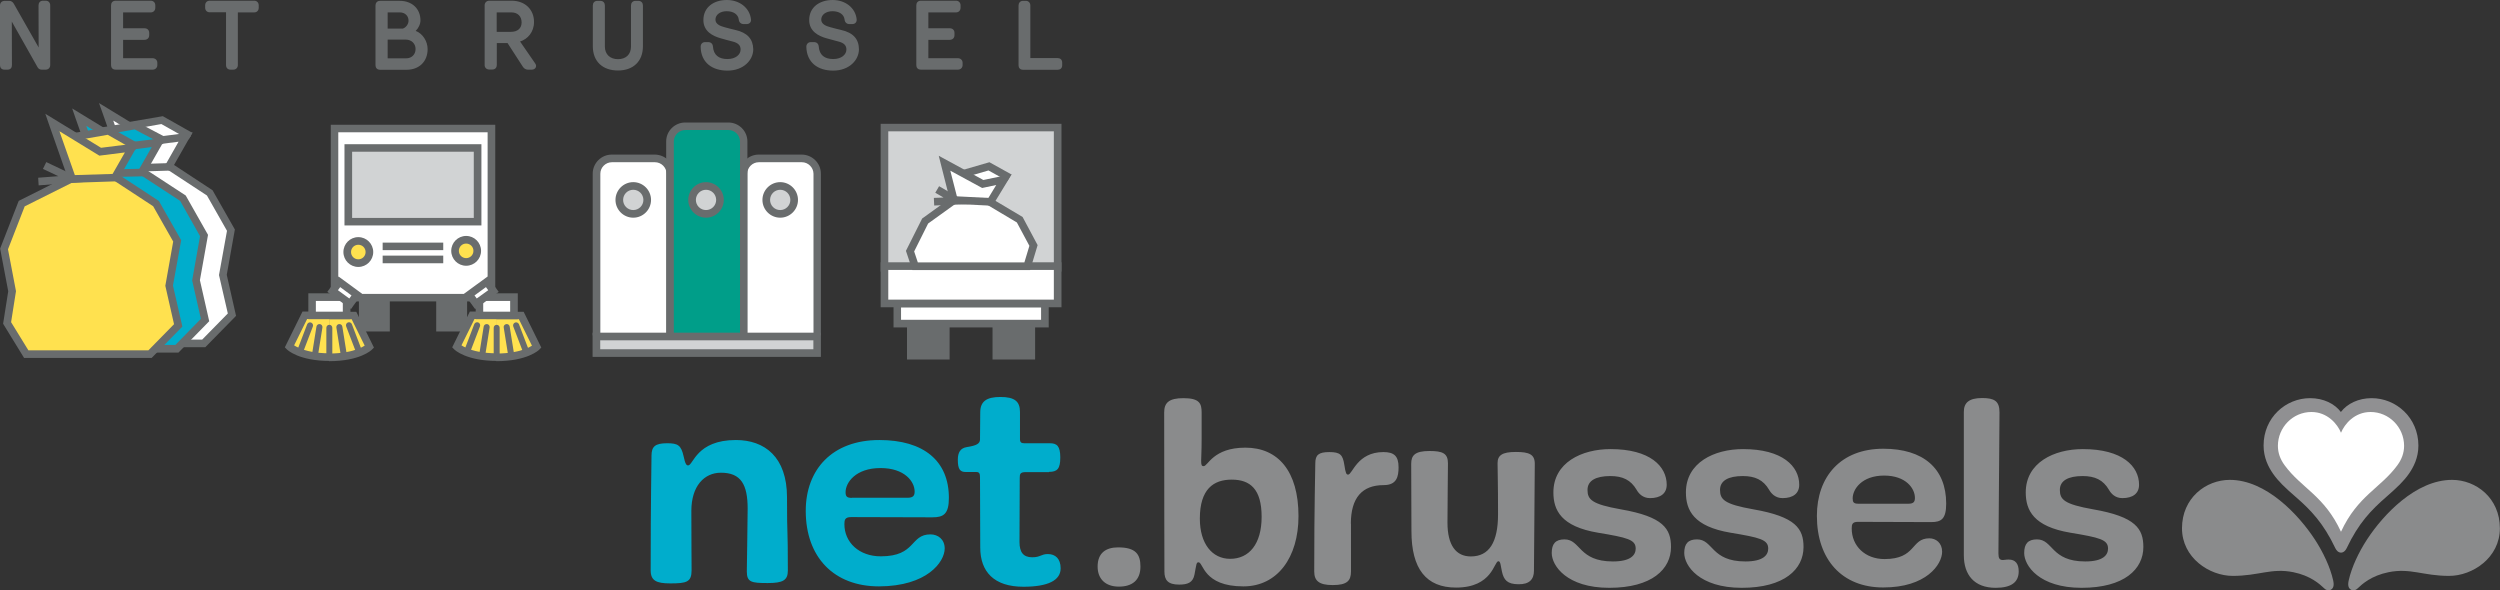 <?xml version="1.0" encoding="utf-8"?>
<!-- Generator: Adobe Illustrator 23.0.3, SVG Export Plug-In . SVG Version: 6.00 Build 0)  -->
<svg version="1.1" id="Calque_1" xmlns="http://www.w3.org/2000/svg" xmlns:xlink="http://www.w3.org/1999/xlink" x="0px" y="0px"
	 viewBox="0 0 209.59 49.49" style="enable-background:new 0 0 209.59 49.49;" xml:space="preserve">
<rect x="0" y="0" width="209.59" height="49.49" fill="#333333" stroke="none"/>
<style type="text/css">
	.st0{fill:#D1D3D4;}
	.st1{fill:#696C6D;}
	.st2{fill:#FFFFFF;}
	.st3{fill:#FFE14F;}
	.st4{fill:#006BB6;}
	.st5{fill:#00ADCC;}
	.st6{fill:#009C8B;}
	.st7{fill:#009E89;}
	.st8{clip-path:url(#SVGID_2_);fill:#8A8B8C;}
	.st9{fill:#909092;}
</style>
<g>
	<rect x="74.15" y="10.7" class="st0" width="14.52" height="11.75"/>
	<polygon class="st1" points="88.67,10.7 88.67,10.38 73.83,10.38 73.83,22.77 88.99,22.77 88.99,10.38 88.67,10.38 88.67,10.7 
		88.35,10.7 88.35,22.13 74.47,22.13 74.47,11.01 88.67,11.01 88.67,10.7 88.35,10.7 	"/>
	<polyline class="st2" points="82.36,15.6 80.85,14.54 82.91,13.95 84.62,14.89 	"/>
	<polygon class="st1" points="82.54,15.34 81.57,14.67 82.87,14.29 84.46,15.17 84.77,14.61 82.95,13.6 80.12,14.42 82.18,15.86 	
		"/>
	<rect x="74.15" y="22.31" class="st2" width="14.52" height="3.13"/>
	<polygon class="st1" points="88.67,22.31 88.67,21.99 73.83,21.99 73.83,25.76 88.99,25.76 88.99,21.99 88.67,21.99 88.67,22.31 
		88.35,22.31 88.35,25.12 74.47,25.12 74.47,22.63 88.67,22.63 88.67,22.31 88.35,22.31 	"/>
	<rect x="76.4" y="25.51" class="st1" width="2.86" height="4.28"/>
	<polygon class="st1" points="79.26,25.51 79.26,25.15 76.04,25.15 76.04,30.14 79.61,30.14 79.61,25.15 79.26,25.15 79.26,25.51 
		78.9,25.51 78.9,29.43 76.76,29.43 76.76,25.87 79.26,25.87 79.26,25.51 78.9,25.51 	"/>
	<rect x="83.57" y="25.51" class="st1" width="2.86" height="4.28"/>
	<polygon class="st1" points="86.42,25.51 86.42,25.15 83.21,25.15 83.21,30.14 86.78,30.14 86.78,25.15 86.42,25.15 86.42,25.51 
		86.06,25.51 86.06,29.43 83.92,29.43 83.92,25.87 86.42,25.87 86.42,25.51 86.06,25.51 	"/>
	<polygon class="st2" points="76.72,22.32 86.12,22.32 86.65,20.58 85.49,18.42 83.02,16.95 84.18,15.05 82.39,15.42 79.19,13.68 
		79.97,16.79 77.56,18.53 76.3,21.06 	"/>
	<polygon class="st1" points="76.72,22.32 76.72,22.64 86.36,22.64 86.99,20.55 85.73,18.19 83.46,16.84 84.83,14.59 82.44,15.09 
		78.7,13.06 79.61,16.66 77.31,18.32 75.95,21.03 76.49,22.64 76.72,22.64 76.72,22.32 77.02,22.22 76.64,21.08 77.81,18.74 
		80.34,16.92 79.67,14.31 82.34,15.76 83.52,15.51 82.58,17.06 85.25,18.65 86.3,20.61 85.88,22 76.72,22 76.72,22.32 77.02,22.22 	
		"/>
	
		<rect x="81.13" y="15.4" transform="matrix(0.05 -0.999 0.999 0.05 60.568 97.369)" class="st1" width="0.64" height="2.93"/>
	<polygon class="st1" points="78.32,17.23 81.31,17.11 78.73,15.61 78.41,16.16 79.1,16.56 78.29,16.59 	"/>
	<rect x="75.22" y="25.47" class="st2" width="12.37" height="1.66"/>
	<polygon class="st1" points="87.6,25.47 87.6,25.15 74.91,25.15 74.91,27.45 87.92,27.45 87.92,25.15 87.6,25.15 87.6,25.47 
		87.28,25.47 87.28,26.81 75.54,26.81 75.54,25.78 87.6,25.78 87.6,25.47 87.28,25.47 	"/>
	<rect x="30.09" y="23.91" class="st1" width="2.59" height="3.88"/>
	<rect x="36.57" y="23.91" class="st1" width="2.59" height="3.88"/>
	<rect x="28.05" y="10.77" class="st2" width="13.15" height="14.18"/>
	<polygon class="st1" points="41.2,10.77 41.2,10.46 27.73,10.46 27.73,25.27 41.52,25.27 41.52,10.46 41.2,10.46 41.2,10.77 
		40.88,10.77 40.88,24.64 28.36,24.64 28.36,11.09 41.2,11.09 41.2,10.77 40.88,10.77 	"/>
	<rect x="29.2" y="12.4" class="st0" width="10.84" height="6.18"/>
	<polygon class="st1" points="40.04,12.4 40.04,12.09 28.88,12.09 28.88,18.9 40.36,18.9 40.36,12.09 40.04,12.09 40.04,12.4 
		39.72,12.4 39.72,18.27 29.52,18.27 29.52,12.72 40.04,12.72 40.04,12.4 39.72,12.4 	"/>
	<path class="st3" d="M27.6,26.44h2.08l1.3,2.62c0,0-0.87,0.88-3.38,0.88"/>
	<path class="st1" d="M27.6,26.76h1.88l1.21,2.45l0.28-0.14l-0.23-0.22l0,0l0,0v0l0,0l0,0c-0.05,0.05-0.87,0.78-3.16,0.79v0.64
		c2.59,0,3.56-0.92,3.61-0.98l0.16-0.16l-1.48-3H27.6V26.76z"/>
	<path class="st3" d="M27.63,26.44h-2.08l-1.3,2.62c0,0,0.87,0.88,3.38,0.88"/>
	<path class="st1" d="M27.63,26.12h-2.27l-1.48,3l0.16,0.16c0.05,0.06,1.02,0.98,3.61,0.98v-0.64c-1.22,0-2.02-0.21-2.51-0.42
		c-0.25-0.1-0.41-0.2-0.52-0.27l-0.11-0.08l-0.02-0.02l0,0l0,0h0l0,0l0,0l-0.23,0.22l0.28,0.14l1.21-2.45h1.88V26.12z"/>
	<rect x="26.17" y="24.91" class="st2" width="2.9" height="1.53"/>
	<polygon class="st1" points="29.06,26.45 29.06,26.13 26.48,26.13 26.48,25.23 28.74,25.23 28.74,26.45 29.06,26.45 29.06,26.13 
		29.06,26.45 29.38,26.45 29.38,24.59 25.85,24.59 25.85,26.76 29.38,26.76 29.38,26.45 	"/>
	<polygon class="st2" points="29.36,25.47 27.89,24.4 28.45,23.63 29.92,24.7 	"/>
	<polygon class="st1" points="29.36,25.47 29.54,25.21 28.33,24.33 28.52,24.07 29.47,24.77 29.1,25.28 29.36,25.47 29.54,25.21 
		29.36,25.47 29.61,25.65 30.17,24.88 30.36,24.63 28.38,23.18 27.44,24.47 29.43,25.91 29.61,25.65 	"/>
	<path class="st1" d="M29.02,27.36l0.79,2.07c0.05,0.13,0.2,0.2,0.33,0.15c0.13-0.05,0.2-0.2,0.15-0.33l-0.79-2.07
		c-0.05-0.13-0.2-0.2-0.33-0.15C29.04,27.08,28.97,27.23,29.02,27.36 M28.2,27.46l0.35,2.19c0.02,0.14,0.15,0.23,0.29,0.21
		c0.14-0.02,0.23-0.15,0.21-0.29l-0.35-2.19c-0.02-0.14-0.15-0.23-0.29-0.21C28.28,27.19,28.18,27.32,28.2,27.46 M27.36,27.48v2.22
		c0,0.14,0.11,0.25,0.25,0.25c0.14,0,0.25-0.11,0.25-0.25v-2.22c0-0.14-0.11-0.25-0.25-0.25C27.47,27.23,27.36,27.34,27.36,27.48
		 M25.75,27.19l-0.79,2.07c-0.05,0.13,0.02,0.28,0.15,0.33c0.13,0.05,0.28-0.02,0.33-0.15l0.79-2.07c0.05-0.13-0.02-0.28-0.15-0.33
		C25.95,26.99,25.8,27.06,25.75,27.19 M26.53,27.38l-0.35,2.19c-0.02,0.14,0.07,0.27,0.21,0.29c0.14,0.02,0.27-0.07,0.29-0.21
		l0.35-2.19c0.02-0.14-0.07-0.27-0.21-0.29C26.68,27.15,26.55,27.25,26.53,27.38"/>
	<path class="st3" d="M41.66,26.44h-2.08l-1.3,2.62c0,0,0.87,0.88,3.38,0.88"/>
	<path class="st1" d="M41.66,26.12h-2.27l-1.48,3l0.16,0.16c0.05,0.06,1.02,0.98,3.61,0.98v-0.64c-1.22,0-2.02-0.21-2.51-0.42
		c-0.24-0.1-0.41-0.2-0.52-0.27l-0.11-0.08l-0.02-0.02l0,0l0,0v0l0,0l0,0l-0.23,0.22l0.28,0.14l1.21-2.45h1.88V26.12z"/>
	<path class="st3" d="M41.62,26.44h2.07l1.3,2.62c0,0-0.87,0.88-3.38,0.88"/>
	<path class="st1" d="M41.62,26.76h1.88l1.21,2.45l0.29-0.14l-0.23-0.22l0,0l0,0v0l0,0l0,0c-0.05,0.05-0.87,0.78-3.16,0.79v0.64
		c2.59,0,3.56-0.92,3.61-0.98l0.16-0.16l-1.48-3h-2.27V26.76z"/>
	<rect x="40.19" y="24.91" class="st2" width="2.89" height="1.53"/>
	<polygon class="st1" points="40.19,26.45 40.19,26.76 43.41,26.76 43.41,24.59 39.88,24.59 39.88,26.76 40.19,26.76 40.19,26.45 
		40.51,26.45 40.51,25.23 42.77,25.23 42.77,26.13 40.19,26.13 40.19,26.45 40.51,26.45 	"/>
	<polygon class="st2" points="39.9,25.47 41.37,24.4 40.81,23.63 39.34,24.7 	"/>
	<polygon class="st1" points="39.9,25.47 40.09,25.73 41.81,24.47 40.88,23.18 38.9,24.63 39.83,25.91 40.09,25.73 39.9,25.47 
		40.16,25.28 39.78,24.77 40.74,24.07 40.93,24.33 39.71,25.21 39.9,25.47 40.16,25.28 	"/>
	<path class="st1" d="M39.76,27.18l-0.79,2.07c-0.05,0.13,0.01,0.28,0.15,0.33c0.13,0.05,0.28-0.02,0.33-0.15l0.79-2.07
		c0.05-0.13-0.02-0.28-0.15-0.33C39.96,26.98,39.81,27.05,39.76,27.18 M40.55,27.38l-0.35,2.19c-0.02,0.14,0.07,0.27,0.21,0.29
		c0.14,0.02,0.27-0.07,0.29-0.21l0.35-2.19c0.02-0.14-0.07-0.27-0.21-0.29C40.7,27.15,40.57,27.25,40.55,27.38 M41.39,27.48v2.22
		c0,0.14,0.11,0.25,0.25,0.25c0.14,0,0.25-0.11,0.25-0.25v-2.22c0-0.14-0.11-0.25-0.25-0.25C41.5,27.23,41.39,27.34,41.39,27.48
		 M43.03,27.37l0.79,2.07c0.05,0.13,0.2,0.2,0.33,0.15s0.2-0.2,0.15-0.33l-0.79-2.07c-0.05-0.13-0.2-0.2-0.33-0.15
		C43.05,27.09,42.98,27.24,43.03,27.37 M42.23,27.46l0.35,2.19c0.02,0.14,0.15,0.23,0.29,0.21c0.14-0.02,0.23-0.15,0.21-0.29
		l-0.35-2.19c-0.02-0.14-0.15-0.23-0.29-0.21C42.3,27.2,42.2,27.32,42.23,27.46"/>
	<path class="st3" d="M30.97,21.13c0,0.51-0.42,0.93-0.93,0.93c-0.51,0-0.93-0.42-0.93-0.93c0-0.51,0.42-0.93,0.93-0.93
		C30.55,20.2,30.97,20.62,30.97,21.13"/>
	<path class="st1" d="M30.97,21.13h-0.32c0,0.34-0.27,0.61-0.61,0.61c-0.34,0-0.61-0.27-0.61-0.61c0-0.34,0.27-0.61,0.61-0.61
		c0.34,0,0.61,0.27,0.61,0.61H30.97h0.32c0-0.69-0.56-1.25-1.25-1.25c-0.69,0-1.25,0.56-1.25,1.25s0.56,1.25,1.25,1.25
		c0.69,0,1.25-0.56,1.25-1.25H30.97z"/>
	<path class="st3" d="M40.01,21.03c0,0.51-0.42,0.93-0.93,0.93c-0.51,0-0.93-0.42-0.93-0.93c0-0.51,0.42-0.93,0.93-0.93
		C39.59,20.1,40.01,20.52,40.01,21.03"/>
	<path class="st1" d="M40.01,21.03h-0.32c0,0.34-0.27,0.61-0.61,0.61c-0.34,0-0.61-0.27-0.61-0.61c0-0.34,0.27-0.61,0.61-0.61
		c0.34,0,0.61,0.27,0.61,0.61H40.01h0.32c0-0.69-0.56-1.25-1.25-1.25c-0.69,0-1.25,0.56-1.25,1.25c0,0.69,0.56,1.25,1.25,1.25
		c0.69,0,1.25-0.56,1.25-1.25H40.01z"/>
	<rect x="32.08" y="20.34" class="st1" width="5.08" height="0.63"/>
	<rect x="32.08" y="21.43" class="st1" width="5.08" height="0.64"/>
	<polyline class="st2" points="15.98,11.42 13.59,10.07 10.61,10.59 12.87,11.88 	"/>
	<polygon class="st1" points="16.13,11.14 13.65,9.74 9.68,10.42 12.71,12.15 13.02,11.6 11.53,10.75 13.53,10.4 15.82,11.69 	"/>
	<polygon class="st2" points="8.9,9.37 12.9,11.82 15.56,11.48 14.17,13.93 17.59,16.17 19.36,19.29 18.68,23.05 19.44,26.38 
		17.08,28.79 6.7,28.79 5.1,26.17 5.52,23.51 4.84,19.97 6.32,16.17 10.54,14.06 	"/>
	<polygon class="st1" points="8.9,9.37 8.73,9.64 12.83,12.15 14.97,11.88 13.75,14.03 17.35,16.39 19.03,19.35 18.36,23.06 
		19.1,26.28 16.95,28.47 6.88,28.47 5.43,26.11 5.84,23.51 5.17,20 6.57,16.4 10.93,14.22 9.2,9.27 8.9,9.37 8.73,9.64 8.9,9.37 
		8.6,9.48 10.15,13.9 6.07,15.94 4.52,19.94 5.2,23.52 4.77,26.24 6.52,29.11 17.21,29.11 19.79,26.48 19.01,23.04 19.69,19.24 
		17.82,15.95 14.59,13.83 16.15,11.09 12.97,11.49 8.3,8.64 8.6,9.48 	"/>
	<polyline class="st4" points="7.72,14.32 10.62,14.1 8.24,12.98 	"/>
	<polygon points="7.75,14.63 11.85,14.33 8.38,12.69 8.11,13.26 9.4,13.87 7.7,14 	"/>
	<polygon class="st1" points="10.41,13.79 10.43,14.42 14.34,14.3 14.32,13.67 	"/>
	<polyline class="st5" points="13.79,11.81 11.34,10.52 8.35,11.04 10.61,12.33 	"/>
	<polygon class="st1" points="13.94,11.53 11.39,10.19 7.43,10.87 10.46,12.6 10.77,12.05 9.28,11.2 11.29,10.85 13.64,12.09 	"/>
	<polygon class="st5" points="6.64,9.82 10.65,12.27 13.31,11.93 11.92,14.38 15.33,16.62 17.11,19.74 16.43,23.5 17.19,26.83 
		14.83,29.24 4.45,29.24 2.85,26.62 3.27,23.96 2.59,20.42 4.07,16.62 8.29,14.51 	"/>
	<polygon class="st1" points="6.64,9.82 6.48,10.09 10.58,12.6 12.72,12.33 11.49,14.48 15.1,16.84 16.77,19.8 16.11,23.51 
		16.84,26.73 14.7,28.92 4.63,28.92 3.18,26.56 3.59,23.96 2.92,20.45 4.32,16.85 8.68,14.67 6.94,9.72 6.64,9.82 6.48,10.09 
		6.64,9.82 6.34,9.93 7.9,14.35 3.82,16.39 2.26,20.39 2.95,23.97 2.51,26.69 4.27,29.56 14.96,29.56 17.54,26.93 16.76,23.49 
		17.44,19.69 15.57,16.39 12.34,14.28 13.9,11.54 10.72,11.94 6.05,9.09 6.34,9.93 	"/>
	<path class="st1" d="M5.5,15.09l3.99-0.31l-3.37-1.64l-0.28,0.57l1.26,0.61l-1.65,0.13L5.5,15.09z M8.17,14.87l3.91-0.09
		l-0.01-0.64l-3.91,0.09L8.17,14.87z"/>
	<polyline class="st3" points="11.48,12.32 9.09,10.97 6.1,11.49 8.36,12.78 	"/>
	<polygon class="st1" points="11.63,12.04 9.15,10.64 5.18,11.32 8.21,13.05 8.52,12.5 7.03,11.65 9.03,11.3 11.32,12.6 	"/>
	<polygon class="st3" points="4.39,10.27 8.4,12.72 11.06,12.38 9.66,14.83 13.08,17.07 14.85,20.19 14.18,23.95 14.94,27.28 
		12.58,29.69 2.2,29.69 0.59,27.07 1.02,24.41 0.34,20.87 1.82,17.07 6.04,14.96 	"/>
	<polygon class="st1" points="4.39,10.27 4.23,10.54 8.33,13.05 10.47,12.78 9.24,14.93 12.84,17.29 14.52,20.25 13.86,23.96 
		14.59,27.18 12.44,29.37 2.38,29.37 0.93,27.01 1.34,24.41 0.67,20.9 2.07,17.3 6.43,15.12 4.69,10.17 4.39,10.27 4.23,10.54 
		4.39,10.27 4.09,10.38 5.64,14.8 1.57,16.84 0.01,20.84 0.69,24.42 0.26,27.14 2.02,30.01 12.71,30.01 15.29,27.38 14.5,23.94 
		15.19,20.14 13.32,16.85 10.09,14.73 11.65,11.99 8.47,12.39 3.8,9.54 4.09,10.38 	"/>
	<polygon class="st1" points="3.24,15.54 7.34,15.23 3.88,13.59 3.6,14.16 4.89,14.77 3.2,14.9 	"/>
	<polygon class="st1" points="5.91,14.69 5.93,15.33 9.84,15.2 9.81,14.57 	"/>
	<path class="st2" d="M68.48,28.12V14.58c0-0.7-0.57-1.28-1.28-1.28h-3.59c-0.7,0-1.28,0.57-1.28,1.28v13.54"/>
	<path class="st1" d="M68.82,28.12V14.56c0-0.88-0.72-1.59-1.6-1.6h-3.61c-0.88,0-1.6,0.72-1.6,1.6v13.56h0.64V14.56
		c0-0.52,0.43-0.96,0.97-0.96h3.61c0.53,0,0.96,0.44,0.97,0.96v13.56H68.82z"/>
	<path class="st2" d="M56.16,28.12V14.58c0-0.7-0.57-1.28-1.28-1.28H51.3c-0.7,0-1.28,0.57-1.28,1.28v13.54"/>
	<path class="st1" d="M56.5,28.12V14.56c0-0.88-0.72-1.59-1.6-1.6h-3.61c-0.88,0-1.6,0.72-1.6,1.6v13.56h0.64V14.56
		c0-0.52,0.44-0.96,0.97-0.96h3.61c0.53,0,0.97,0.44,0.97,0.96v13.56H56.5z"/>
	<path class="st6" d="M62.32,28.12V11.88c0-0.7-0.57-1.28-1.28-1.28h-3.58c-0.7,0-1.28,0.58-1.28,1.28v16.24"/>
	<path class="st7" d="M62.34,28.12V11.86c0-0.7-0.58-1.28-1.28-1.28h-3.61c-0.71,0-1.28,0.57-1.28,1.28v16.26"/>
	<path class="st1" d="M62.66,28.12V11.86c0-0.88-0.72-1.59-1.6-1.59h-3.61c-0.88,0-1.6,0.71-1.6,1.59v16.26h0.64V11.86
		c0-0.52,0.43-0.96,0.97-0.96h3.61c0.53,0,0.96,0.43,0.97,0.96v16.26H62.66z"/>
	<path class="st0" d="M60.36,16.76c0,0.65-0.52,1.17-1.17,1.17c-0.65,0-1.17-0.52-1.17-1.17c0-0.65,0.52-1.17,1.17-1.17
		C59.84,15.59,60.36,16.12,60.36,16.76"/>
	<path class="st1" d="M60.36,16.76h-0.32c0,0.47-0.38,0.85-0.85,0.85c-0.47,0-0.85-0.38-0.85-0.85c0-0.47,0.38-0.85,0.85-0.85
		s0.85,0.38,0.85,0.85H60.36h0.32c0-0.82-0.67-1.49-1.49-1.49c-0.82,0-1.49,0.67-1.49,1.49c0,0.82,0.67,1.49,1.49,1.49
		c0.82,0,1.49-0.67,1.49-1.49H60.36z"/>
	<path class="st0" d="M66.58,16.76c0,0.65-0.52,1.17-1.17,1.17c-0.65,0-1.17-0.52-1.17-1.17c0-0.65,0.52-1.17,1.17-1.17
		C66.06,15.59,66.58,16.12,66.58,16.76"/>
	<path class="st1" d="M66.58,16.76h-0.32c0,0.47-0.38,0.85-0.85,0.85s-0.85-0.38-0.85-0.85c0-0.47,0.38-0.85,0.85-0.85
		c0.47,0,0.85,0.38,0.85,0.85H66.58h0.32c0-0.82-0.67-1.49-1.49-1.49c-0.82,0-1.49,0.67-1.49,1.49c0,0.82,0.67,1.49,1.49,1.49
		c0.82,0,1.49-0.67,1.49-1.49H66.58z"/>
	<path class="st0" d="M54.26,16.76c0,0.65-0.52,1.17-1.17,1.17c-0.65,0-1.17-0.52-1.17-1.17c0-0.65,0.53-1.17,1.17-1.17
		C53.74,15.59,54.26,16.12,54.26,16.76"/>
	<path class="st1" d="M54.26,16.76h-0.32c0,0.47-0.38,0.85-0.85,0.85s-0.85-0.38-0.85-0.85c0-0.47,0.38-0.85,0.85-0.85
		c0.47,0,0.85,0.38,0.85,0.85H54.26h0.32c0-0.82-0.67-1.49-1.49-1.49c-0.82,0-1.49,0.67-1.49,1.49c0,0.82,0.67,1.49,1.49,1.49
		c0.82,0,1.49-0.67,1.49-1.49H54.26z"/>
	<rect x="50" y="28.21" class="st0" width="18.5" height="1.39"/>
	<polygon class="st1" points="68.5,29.6 68.5,29.28 50.32,29.28 50.32,28.53 68.19,28.53 68.19,29.6 68.5,29.6 68.5,29.28 
		68.5,29.6 68.82,29.6 68.82,27.89 49.68,27.89 49.68,29.92 68.82,29.92 68.82,29.6 	"/>
</g>
<g>
	<defs>
		<rect id="SVGID_1_" x="0" y="0" width="209.58" height="49.49"/>
	</defs>
	<clipPath id="SVGID_2_">
		<use xlink:href="#SVGID_1_"  style="overflow:visible;"/>
	</clipPath>
	<path class="st8" d="M95.61,47.5c0-1.03-0.39-1.61-1.87-1.61c-1.03,0-1.72,0.47-1.72,1.61c0,1.03,0.65,1.68,1.78,1.68
		C94.9,49.18,95.61,48.66,95.61,47.5 M100.74,34.58c0-0.75-0.17-1.2-1.53-1.2c-1.22,0-1.61,0.39-1.61,1.2
		c0,7.37,0.02,11.63,0.02,13.33c0,0.71,0.28,1.1,1.23,1.1c0.73,0,1.16-0.17,1.29-0.84c0.17-0.88,0.15-1.03,0.34-1.03
		c0.41,0,0.39,2.02,3.76,2.02c2.86,0,4.62-2.43,4.62-5.89c0-3.78-1.72-5.74-4.45-5.74c-2.71,0-3.14,1.55-3.5,1.55
		c-0.17,0-0.21-0.09-0.21-0.47c0-0.36,0.04-0.71,0.04-1.81V34.58z M103.13,46.85c-1.51,0-2.54-1.27-2.54-3.37
		c0-2.47,1.14-3.27,2.67-3.27c1.55,0,2.51,0.79,2.51,3.12C105.77,45.61,104.72,46.85,103.13,46.85 M113.25,43.91
		c0-2.17,0.94-3.24,2.75-3.24c1.1,0,1.25-0.71,1.25-1.5c0-0.95-0.39-1.27-1.27-1.27c-2.21,0-2.6,1.89-2.96,1.89
		c-0.15,0-0.21-0.11-0.32-0.84c-0.13-0.82-0.34-1.05-1.25-1.05c-0.9,0-1.18,0.24-1.18,0.94c0,0.73-0.09,3.38-0.09,9.07
		c0,0.79,0.41,1.14,1.55,1.14c1.22,0,1.53-0.37,1.53-1.14V43.91z M128.6,47.86c0-0.73,0.07-7.69,0.07-8.98
		c0-0.8-0.49-0.99-1.59-0.99c-1.14,0-1.53,0.28-1.53,0.94c0,0.69,0.04,1.61,0.04,4.28c0,2.36-0.75,3.54-2.28,3.54
		c-1.25,0-1.96-0.94-1.96-2.84c0-1.1,0.04-4.58,0.04-4.97c0-0.84-0.45-1.03-1.55-1.03c-1.22,0-1.53,0.37-1.53,1.07
		c0,3.8,0.02,2.21,0.02,5.65c0,3.16,1.23,4.73,3.74,4.73c3.07,0,3.18-2.21,3.55-2.21c0.19,0,0.19,0.41,0.3,0.88
		c0.15,0.67,0.43,1.05,1.38,1.05C128.21,49,128.6,48.57,128.6,47.86 M131.16,45.22c-0.75,0-1.07,0.37-1.07,1.14
		c0,1.07,1.27,2.92,4.82,2.92c3.59,0,5.18-1.57,5.18-3.42c0-1.53-0.64-2.54-4.21-3.16c-2.43-0.43-2.79-0.82-2.79-1.63
		c0-0.77,0.69-1.16,1.91-1.16c1.03,0,1.72,0.32,2.21,1.16c0.17,0.3,0.51,0.69,1.12,0.69c0.88,0,1.4-0.39,1.4-1.12
		c0-1.55-1.4-2.99-4.71-2.99c-2.43,0-4.79,1.14-4.79,3.63c0,1.5,0.65,2.86,3.74,3.38c2.47,0.41,3.16,0.58,3.16,1.33
		c0,0.54-0.41,1.08-1.91,1.08C132.32,47.07,132.53,45.22,131.16,45.22 M142.27,45.22c-0.75,0-1.07,0.37-1.07,1.14
		c0,1.07,1.27,2.92,4.82,2.92c3.59,0,5.18-1.57,5.18-3.42c0-1.53-0.64-2.54-4.21-3.16c-2.43-0.43-2.79-0.82-2.79-1.63
		c0-0.77,0.69-1.16,1.91-1.16c1.03,0,1.72,0.32,2.21,1.16c0.17,0.3,0.52,0.69,1.12,0.69c0.88,0,1.4-0.39,1.4-1.12
		c0-1.55-1.4-2.99-4.71-2.99c-2.43,0-4.79,1.14-4.79,3.63c0,1.5,0.65,2.86,3.74,3.38c2.47,0.41,3.16,0.58,3.16,1.33
		c0,0.54-0.41,1.08-1.91,1.08C143.43,47.07,143.64,45.22,142.27,45.22 M162.82,46.25c0-0.73-0.52-1.12-1.07-1.12
		c-1.57,0-1.08,1.74-3.76,1.74c-1.63,0-2.75-1.1-2.75-2.56c0-0.34,0.04-0.56,0.52-0.56c0.49,0,5.54,0.02,6.15,0.02
		c0.84,0,1.25-0.26,1.25-1.55c0-2.94-1.91-4.6-5.27-4.6c-3.57,0-5.57,2.34-5.57,5.63c0,3.68,2.13,6,5.55,6
		C161.48,49.26,162.82,47.33,162.82,46.25 M155.79,42.23c-0.39,0-0.47-0.13-0.47-0.45c0-0.75,0.75-1.91,2.64-1.91
		c1.83,0,2.58,1.08,2.58,1.87c0,0.34-0.13,0.49-0.54,0.49H155.79z M164.64,46.55c0,1.63,0.86,2.73,2.67,2.73
		c1.31,0,1.93-0.47,1.93-1.38c0-0.64-0.28-0.99-0.84-0.99c-0.24,0-0.34,0.04-0.49,0.04c-0.28,0-0.37-0.15-0.37-0.56
		c0-1.05,0.09-10.55,0.09-11.82c0-0.95-0.43-1.2-1.46-1.2c-1.12,0-1.53,0.41-1.53,1.16V46.55z M170.77,45.22
		c-0.75,0-1.07,0.37-1.07,1.14c0,1.07,1.27,2.92,4.81,2.92c3.59,0,5.18-1.57,5.18-3.42c0-1.53-0.64-2.54-4.21-3.16
		c-2.43-0.43-2.79-0.82-2.79-1.63c0-0.77,0.69-1.16,1.91-1.16c1.03,0,1.72,0.32,2.21,1.16c0.17,0.3,0.51,0.69,1.12,0.69
		c0.88,0,1.4-0.39,1.4-1.12c0-1.55-1.4-2.99-4.71-2.99c-2.43,0-4.79,1.14-4.79,3.63c0,1.5,0.65,2.86,3.74,3.38
		c2.47,0.41,3.16,0.58,3.16,1.33c0,0.54-0.41,1.08-1.91,1.08C171.93,47.07,172.14,45.22,170.77,45.22"/>
	<path class="st8" d="M186.94,40.23c-2.01,0-4.01,1.52-4.01,4.06c0,2.46,2.28,3.99,4.26,3.99c2.18,0,3.23-0.68,5.07-0.31
		c1.44,0.29,2.21,0.99,2.6,1.36c0.18,0.18,0.42,0.2,0.58,0.09c0.16-0.11,0.27-0.3,0.16-0.78c-0.25-1.11-0.84-2.35-1.53-3.41
		C192.71,43.15,189.98,40.23,186.94,40.23"/>
	<path class="st8" d="M205.57,40.23c2.01,0,4.01,1.52,4.01,4.06c0,2.46-2.28,3.99-4.26,3.99c-2.18,0-3.23-0.68-5.07-0.31
		c-1.44,0.29-2.21,0.99-2.6,1.36c-0.18,0.18-0.42,0.2-0.58,0.09c-0.16-0.11-0.27-0.3-0.16-0.78c0.25-1.11,0.84-2.35,1.53-3.41
		C199.8,43.15,202.53,40.23,205.57,40.23"/>
</g>
<g>
	<path class="st9" d="M198.83,33.38c-1.12,0-2.06,0.47-2.58,1.16c-0.52-0.69-1.45-1.16-2.58-1.16c-2.04,0-3.9,1.62-3.9,3.97
		c0,1.03,0.41,1.81,0.79,2.36c0.43,0.62,0.99,1.16,1.88,1.93c1.28,1.11,2.34,2.2,3.35,4.33c0.08,0.17,0.25,0.36,0.47,0.36
		s0.39-0.19,0.47-0.36c1.01-2.13,2.06-3.21,3.35-4.33c0.88-0.77,1.45-1.31,1.88-1.93c0.38-0.55,0.79-1.33,0.79-2.36
		C202.74,35,200.87,33.38,198.83,33.38"/>
	<path class="st2" d="M198.74,34.54c-1.35,0-2.19,1.02-2.48,1.74c-0.29-0.72-1.13-1.74-2.48-1.74c-1.55,0-2.81,1.28-2.81,2.84
		c0,0.59,0.2,1.13,0.56,1.62c1.41,1.93,3.33,2.55,4.73,5.58c1.4-3.03,3.32-3.65,4.73-5.58c0.36-0.49,0.56-1.03,0.56-1.62
		C201.55,35.82,200.29,34.54,198.74,34.54"/>
	<path class="st1" d="M0,5.46c0,0.2,0.11,0.38,0.38,0.38h0.25C0.9,5.84,1,5.66,1,5.46L0.99,1.81l2.15,3.81
		C3.2,5.74,3.33,5.84,3.48,5.84h0.34c0.26,0,0.39-0.18,0.39-0.39v-5c0-0.21-0.13-0.39-0.38-0.39H3.6c-0.24,0-0.37,0.18-0.37,0.39
		l0.01,3.53L1.15,0.3C1.08,0.18,0.94,0.07,0.78,0.07H0.4C0.13,0.07,0,0.26,0,0.45V5.46z M12.64,1.04c0.21,0,0.38-0.15,0.38-0.39
		V0.45c0-0.25-0.18-0.39-0.38-0.39H9.7c-0.27,0-0.39,0.18-0.39,0.39v5.01c0,0.21,0.12,0.38,0.39,0.38h3.09c0.24,0,0.4-0.17,0.4-0.38
		V5.26c0-0.21-0.16-0.38-0.4-0.38h-2.47V3.34h1.79c0.22,0,0.4-0.14,0.4-0.39V2.76c0-0.25-0.17-0.39-0.4-0.39h-1.79V1.04H12.64z
		 M18.95,1.04v4.42c0,0.21,0.13,0.38,0.38,0.38h0.22c0.25,0,0.39-0.18,0.39-0.38V1.04h1.37c0.22,0,0.38-0.15,0.38-0.39V0.45
		c0-0.24-0.16-0.39-0.38-0.39h-3.73c-0.22,0-0.38,0.15-0.38,0.39v0.19c0,0.24,0.16,0.39,0.38,0.39H18.95z M34.08,5.85
		c1.05,0,1.77-0.68,1.77-1.73c0-0.67-0.42-1.31-1-1.53c0.22-0.21,0.4-0.56,0.4-0.88c0-0.97-0.7-1.64-1.74-1.64h-1.64
		c-0.27,0-0.39,0.19-0.39,0.39v5.01c0,0.2,0.12,0.38,0.39,0.38H34.08z M32.5,4.88V3.32h1.52c0.46,0,0.82,0.32,0.82,0.79
		c0,0.46-0.33,0.78-0.78,0.78H32.5z M32.5,1.04h1.03c0.43,0,0.73,0.3,0.72,0.71c-0.01,0.3-0.24,0.58-0.49,0.65H32.5V1.04z
		 M43.6,3.48c0.64-0.2,1.17-0.79,1.17-1.64c0-1.04-0.75-1.78-1.88-1.78h-1.86c-0.27,0-0.4,0.19-0.4,0.39v5c0,0.2,0.13,0.38,0.4,0.38
		h0.23c0.27,0,0.39-0.18,0.39-0.38V3.61h0.9l1.3,2.01c0.09,0.13,0.25,0.22,0.4,0.22h0.33c0.3,0,0.47-0.27,0.29-0.52L43.6,3.48z
		 M42.88,1.04c0.53,0,0.85,0.34,0.85,0.84c0,0.47-0.31,0.79-0.9,0.79h-1.19V1.04H42.88z M51.81,5.91c1.29,0,2.09-0.78,2.09-2.03
		V0.46c0-0.2-0.12-0.39-0.39-0.39h-0.22c-0.27,0-0.39,0.19-0.39,0.39v3.44c0,0.67-0.43,1.06-1.09,1.06c-0.65,0-1.1-0.39-1.1-1.06
		V0.46c0-0.2-0.12-0.39-0.39-0.39h-0.23c-0.27,0-0.39,0.19-0.39,0.39v3.42C49.7,5.14,50.51,5.91,51.81,5.91 M61.64,2.51
		c-0.33-0.08-0.59-0.14-0.9-0.23c-0.39-0.1-0.75-0.27-0.76-0.62c-0.01-0.42,0.39-0.72,0.94-0.72c0.55,0,0.97,0.25,1.02,0.72
		c0.02,0.21,0.18,0.36,0.41,0.36h0.23c0.27,0,0.41-0.18,0.38-0.4C62.85,0.65,61.99,0,60.94,0c-1.11,0-1.97,0.61-1.97,1.68
		c0,0.95,0.78,1.34,1.45,1.53c0.33,0.1,0.66,0.18,0.96,0.26c0.51,0.12,0.71,0.34,0.71,0.68c0,0.44-0.43,0.8-1.11,0.8
		c-0.71,0-1.16-0.33-1.21-1.05c-0.02-0.24-0.18-0.37-0.4-0.37h-0.26c-0.23,0-0.37,0.17-0.37,0.39c0.02,1.33,0.97,2,2.25,2
		c1.34,0,2.16-0.88,2.16-1.79C63.13,3.28,62.67,2.74,61.64,2.51 M70.51,2.51c-0.33-0.08-0.59-0.14-0.9-0.23
		c-0.39-0.1-0.75-0.27-0.76-0.62c-0.01-0.42,0.39-0.72,0.94-0.72c0.55,0,0.97,0.25,1.02,0.72c0.02,0.21,0.18,0.36,0.4,0.36h0.23
		c0.27,0,0.4-0.18,0.38-0.4C71.72,0.65,70.86,0,69.81,0c-1.11,0-1.97,0.61-1.97,1.68c0,0.95,0.78,1.34,1.45,1.53
		c0.34,0.1,0.66,0.18,0.96,0.26c0.51,0.12,0.71,0.34,0.71,0.68c0,0.44-0.43,0.8-1.11,0.8c-0.71,0-1.16-0.33-1.21-1.05
		c-0.02-0.24-0.18-0.37-0.4-0.37h-0.26c-0.23,0-0.38,0.17-0.38,0.39c0.03,1.33,0.97,2,2.25,2c1.34,0,2.16-0.88,2.16-1.79
		C72,3.28,71.54,2.74,70.51,2.51 M80.15,1.04c0.21,0,0.38-0.15,0.38-0.39V0.45c0-0.25-0.18-0.39-0.38-0.39h-2.94
		c-0.27,0-0.39,0.18-0.39,0.39v5.01c0,0.21,0.12,0.38,0.39,0.38h3.09c0.24,0,0.4-0.17,0.4-0.38V5.26c0-0.21-0.16-0.38-0.4-0.38
		h-2.47V3.34h1.79c0.22,0,0.4-0.14,0.4-0.39V2.76c0-0.25-0.17-0.39-0.4-0.39h-1.79V1.04H80.15z M88.67,5.85
		c0.2,0,0.38-0.12,0.38-0.38V5.25c0-0.26-0.18-0.38-0.38-0.38h-2.29V0.46c0-0.2-0.13-0.39-0.38-0.39h-0.23
		c-0.25,0-0.38,0.19-0.38,0.39v5.01c0,0.2,0.11,0.38,0.38,0.38H88.67z"/>
	<path class="st5" d="M66.05,47.84c0-3.99-0.07-2.54-0.07-6.14c0-3.4-1.88-4.81-4.29-4.81c-3.31,0-3.57,2.13-4,2.13
		c-0.14,0-0.24-0.11-0.38-0.77c-0.21-0.93-0.48-1.09-1.38-1.09c-1,0-1.31,0.27-1.31,1.04c0,0.75-0.07,3.61-0.07,9.62
		c0,0.86,0.48,1.09,1.64,1.09c1.38,0,1.79-0.11,1.79-1.11c0-0.79-0.02-2.22-0.02-4.97c0-2.07,1.07-3.2,2.48-3.2
		c1.69,0,2.24,1,2.24,3.02c0,1.13-0.07,4.85-0.07,5.26c0,0.91,0.4,0.97,1.76,0.97C65.63,48.88,66.05,48.65,66.05,47.84 M79.2,45.98
		c0-0.77-0.57-1.18-1.19-1.18c-1.74,0-1.19,1.84-4.17,1.84c-1.81,0-3.05-1.16-3.05-2.7c0-0.36,0.05-0.59,0.57-0.59
		c0.55,0,6.14,0.02,6.81,0.02c0.93,0,1.38-0.27,1.38-1.63c0-3.11-2.12-4.85-5.83-4.85c-3.95,0-6.17,2.47-6.17,5.94
		c0,3.88,2.36,6.33,6.14,6.33C77.72,49.15,79.2,47.11,79.2,45.98 M71.41,41.74c-0.43,0-0.52-0.14-0.52-0.48
		c0-0.79,0.83-2.02,2.93-2.02c2.02,0,2.86,1.13,2.86,1.97c0,0.36-0.14,0.52-0.6,0.52H71.41z M87.94,39.56c0.69,0,0.95-0.25,0.95-1.2
		c0-0.98-0.29-1.2-0.88-1.2h-2.14c-0.24,0-0.36-0.07-0.36-0.36v-2.27c0-0.88-0.45-1.25-1.64-1.25c-1.19,0-1.69,0.39-1.69,1.29
		c0,0.59-0.02,1.63-0.02,2.27c0,0.36-0.31,0.52-1.1,0.64c-0.57,0.09-0.76,0.48-0.76,1.07c0,0.82,0.21,1.02,0.67,1.02h0.86
		c0.29,0,0.33,0.14,0.33,0.48c0,1.79,0.02,3.74,0.02,5.85c0,2.02,1.14,3.29,3.62,3.29c2.07,0,3.12-0.54,3.12-1.54
		c0-0.82-0.45-1.2-1.07-1.2c-0.57,0-0.62,0.27-1.31,0.27c-0.76,0-1.07-0.43-1.07-1.29c0-0.7,0.02-4.13,0.02-5.37
		c0-0.34,0.05-0.48,0.52-0.48H87.94z"/>
</g>
</svg>
